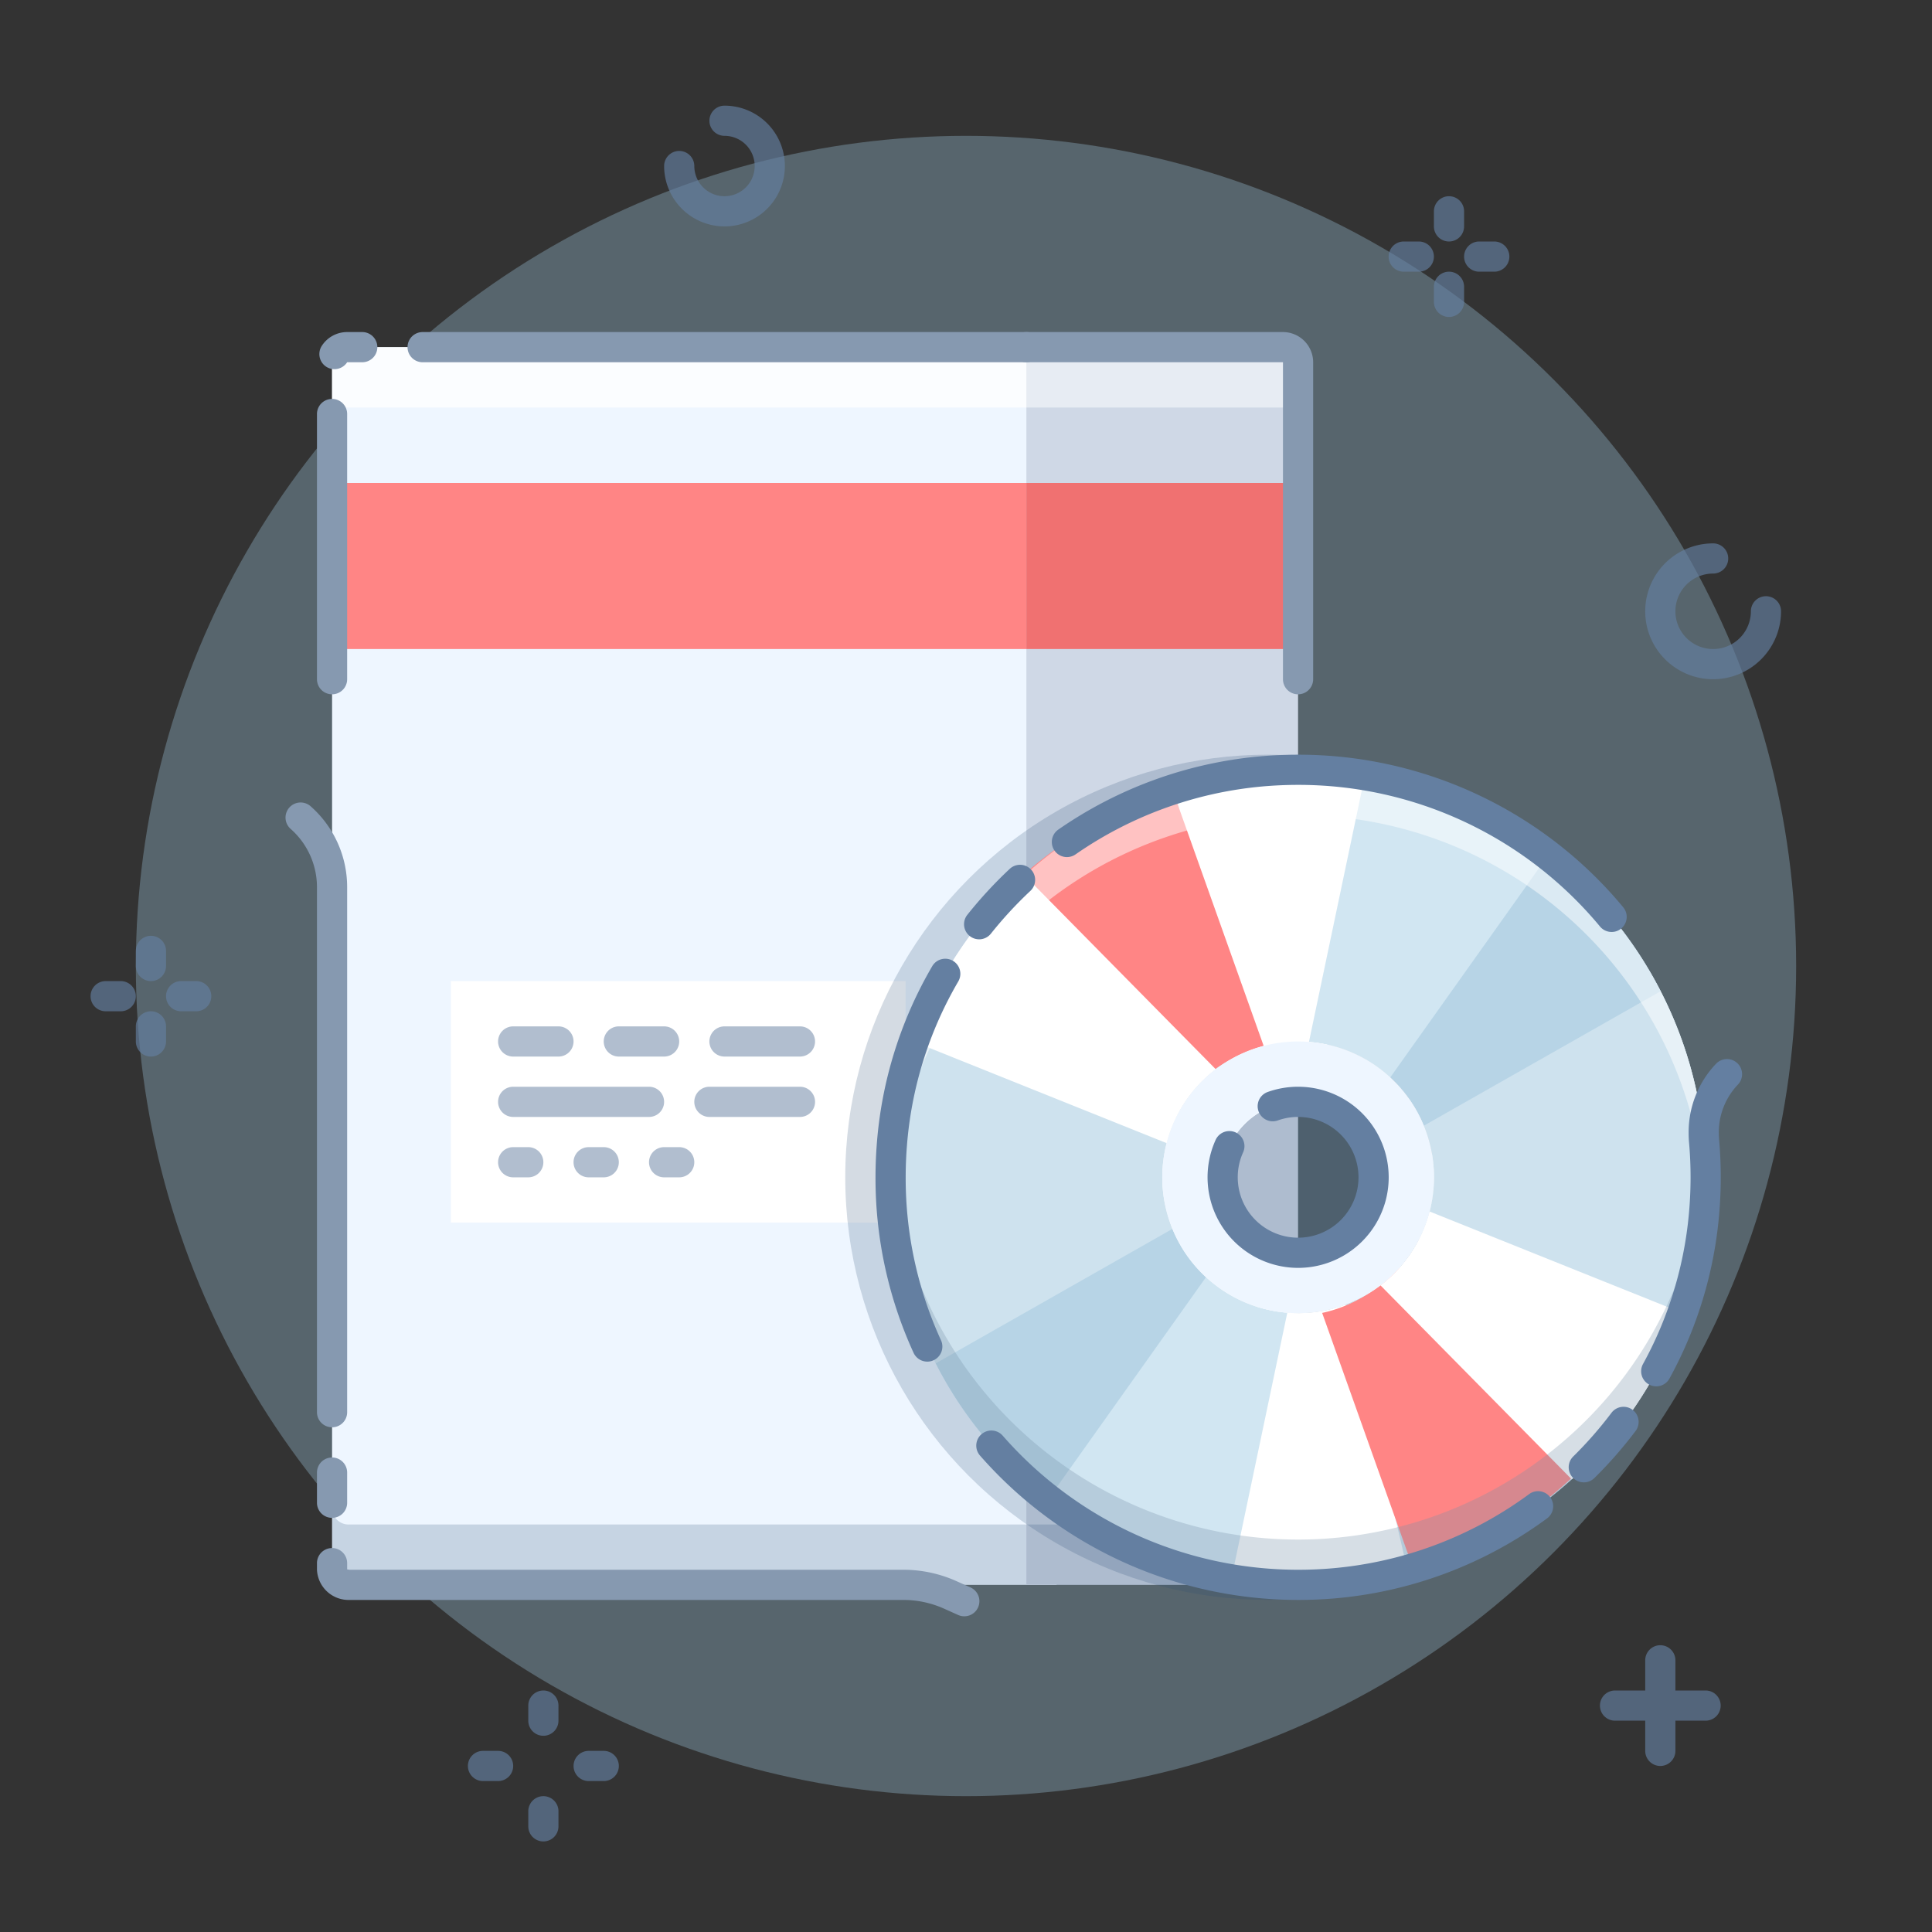 <?xml version="1.0" ?><svg height="128" id="STROKE_8" viewBox="0 0 128 128" width="128" xmlns="http://www.w3.org/2000/svg"><rect x="0" y="0" width="128" height="128" fill="#333333" stroke="none"/><title/><circle cx="64" cy="64" r="55" style="fill:#abdbf5;opacity:0.3"/><g style="opacity:0.65"><path d="M36,115a1.0 1,0,0,1-1-1v-1a1,1,0,0,1,2,0v1A1.0 1,0,0,1,36,115Z" style="fill:#647fa1"/><path d="M36,122a1.0 1,0,0,1-1-1v-1a1,1,0,0,1,2,0v1A1.0 1,0,0,1,36,122Z" style="fill:#647fa1"/><path d="M33,118H32a1,1,0,0,1,0-2h1a1,1,0,0,1,0,2Z" style="fill:#647fa1"/><path d="M40,118H39a1,1,0,0,1,0-2h1a1,1,0,0,1,0,2Z" style="fill:#647fa1"/><path d="M10,65a1.0 1,0,0,1-1-1V63a1,1,0,0,1,2,0v1A1.0 1,0,0,1,10,65Z" style="fill:#647fa1"/><path d="M10,70a1.0 1,0,0,1-1-1V68a1,1,0,0,1,2,0v1A1.0 1,0,0,1,10,70Z" style="fill:#647fa1"/><path d="M8,67H7a1,1,0,0,1,0-2H8a1,1,0,0,1,0,2Z" style="fill:#647fa1"/><path d="M13,67H12a1,1,0,0,1,0-2h1a1,1,0,0,1,0,2Z" style="fill:#647fa1"/><path d="M96,16a1.0 1,0,0,1-1-1V14a1,1,0,0,1,2,0v1A1.0 1,0,0,1,96,16Z" style="fill:#647fa1"/><path d="M96,21a1.0 1,0,0,1-1-1V19a1,1,0,0,1,2,0v1A1.0 1,0,0,1,96,21Z" style="fill:#647fa1"/><path d="M94,18H93a1,1,0,0,1,0-2h1a1,1,0,0,1,0,2Z" style="fill:#647fa1"/><path d="M99,18H98a1,1,0,0,1,0-2h1a1,1,0,0,1,0,2Z" style="fill:#647fa1"/><path d="M48,15a4.004,4.004,0,0,1-4-4,1,1,0,0,1,2,0,2,2,0,1,0,2-2,1,1,0,0,1,0-2,4,4,0,0,1,0,8Z" style="fill:#647fa1"/><path d="M110,117a1.0 1,0,0,1-1-1v-6a1,1,0,0,1,2,0v6A1.0 1,0,0,1,110,117Z" style="fill:#647fa1"/><path d="M113,114h-6a1,1,0,0,1,0-2h6a1,1,0,0,1,0,2Z" style="fill:#647fa1"/><path d="M113.5,45a4.5,4.5,0,0,1,0-9,1,1,0,0,1,0,2,2.5,2.5,0,1,0,2.5,2.5,1,1,0,0,1,2,0A4.505,4.505,0,0,1,113.5,45Z" style="fill:#647fa1"/></g><path d="M23.231,105H70v-82L23.044,23a1.022,1.022,0,0,0-1.043,1v80A1.134,1.134,0,0,0,23.231,105Z" style="fill:#eef6ff"/><path d="M68,105H84.821a1.101,1.101,0,0,0,1.179-1V24a1,1,0,0,0-1-1l-17.0 0Z" style="fill:#cfd8e6"/><path d="M84.821,101H68v4H84.821a1.101,1.101,0,0,0,1.179-1V100A1.101,1.101,0,0,1,84.821,101Z" style="fill:#2c4b75;opacity:0.2"/><path d="M84.999,23a1,1,0,0,1,1,1v4a1.0 1,0,0,0-1-1H67.999V23Z" style="fill:#fff;opacity:0.5"/><path d="M23,23a1,1,0,0,0-1,1v4a1.0 1,0,0,1,1-1H68V23Z" style="fill:#fff;opacity:0.75"/><path d="M22,100v4a1.101,1.101,0,0,0,1.179,1H68v-4H23.18A1.101,1.101,0,0,1,22,100Z" style="fill:#2c4b75;opacity:0.2"/><rect height="11" style="fill:#ff8585" width="46.002" x="21.998" y="32"/><rect height="16" style="fill:#fff" width="30.128" x="29.871" y="65"/><path d="M36.999,70h-3a1,1,0,0,1,0-2h3a1,1,0,0,1,0,2Z" style="fill:#647fa1;opacity:0.5"/><path d="M34.999,78.001h-1a1,1,0,0,1,0-2h1a1,1,0,0,1,0,2Z" style="fill:#647fa1;opacity:0.5"/><path d="M39.999,78.001h-1a1,1,0,0,1,0-2h1a1,1,0,0,1,0,2Z" style="fill:#647fa1;opacity:0.5"/><path d="M44.999,78.001h-1a1,1,0,0,1,0-2h1a1,1,0,0,1,0,2Z" style="fill:#647fa1;opacity:0.5"/><path d="M43.999,70h-3a1,1,0,0,1,0-2h3a1,1,0,0,1,0,2Z" style="fill:#647fa1;opacity:0.5"/><path d="M52.999,70h-5a1,1,0,0,1,0-2h5a1,1,0,0,1,0,2Z" style="fill:#647fa1;opacity:0.5"/><path d="M42.999,74h-9a1,1,0,0,1,0-2h9a1,1,0,0,1,0,2Z" style="fill:#647fa1;opacity:0.5"/><path d="M53,74H46.999a1,1,0,0,1,0-2H53a1,1,0,0,1,0,2Z" style="fill:#647fa1;opacity:0.5"/><rect height="11" style="fill:#f07171" width="18" x="68" y="32"/><circle cx="84" cy="78" r="28" style="fill:#2c4b75;opacity:0.2"/><path d="M86,46a1.0 1,0,0,1-1-1V24H68a1,1,0,0,1,0-2H85a2.002,2.002,0,0,1,2,2V45A1.0 1,0,0,1,86,46Z" style="fill:#8699b0"/><path d="M63.886,107.084a.995.995,0,0,1-.408-.088l-.922-.414A6.604,6.604,0,0,0,59.833,106H23.18A2.098,2.098,0,0,1,21,104v-.438a1,1,0,0,1,2,0v.426c.007-.029.068.012.18.012H59.833a8.603,8.603,0,0,1,3.541.757l.922.414a1,1,0,0,1-.41,1.913ZM22,100.562a1.0 1,0,0,1-1-1v-2a1,1,0,0,1,2,0v2A1.0 1,0,0,1,22,100.562Zm0-6a1.0 1,0,0,1-1-1V58.775A5.141,5.141,0,0,0,19.256,54.917a1,1,0,1,1,1.322-1.501A7.142,7.142,0,0,1,23,58.775V93.562A1.0 1,0,0,1,22,94.562Z" style="fill:#8699b0"/><path d="M22,46a1.0 1,0,0,1-1-1V27.429a1,1,0,0,1,2,0V45A1.0 1,0,0,1,22,46Zm.157-21.542a1,1,0,0,1-.839-1.542A1.996,1.996,0,0,1,23,22h1a1,1,0,0,1,0,2H23A1.001,1.001,0,0,1,22.157,24.458ZM68,24H28a1,1,0,0,1,0-2H68a1,1,0,0,1,0,2Z" style="fill:#8699b0"/><path d="M62.95,92.054a27,27,0,1,0,9-37.108A27,27,0,0,0,62.95,92.054ZM93.689,73.315a9,9,0,1,1-12.369-3A9,9,0,0,1,93.689,73.315Z" style="fill:#cee2ee"/><path d="M93.246,104.009,89.144,86.431a8.98,8.98,0,0,1-5.874.136l-3.259,17.753A26.961,26.961,0,0,0,93.246,104.009Z" style="fill:#fff"/><path d="M77.833,52.339l4.102,17.578a8.981,8.981,0,0,1,5.874-.136L91.068,52.028A26.961,26.961,0,0,0,77.833,52.339Z" style="fill:#fff"/><path d="M112.882,75.384l-18.034.988a9.015,9.015,0,0,1-.883,5.808l16.92,6.293A27.107,27.107,0,0,0,112.882,75.384Z" style="fill:#cee2ee"/><path d="M59.126,80.616l18.034-.988a9.014,9.014,0,0,1,.883-5.808L61.123,67.528A27.108,27.108,0,0,0,59.126,80.616Z" style="fill:#cee2ee"/><path d="M109.248,64.276,93.329,72.788c.123.173.247.344.359.528a8.958,8.958,0,0,1,1.306,5.107l17.989-1.447A26.86,26.86,0,0,0,109.248,64.276Z" style="fill:#cee2ee"/><path d="M62.76,91.724l15.918-8.512c-.123-.173-.247-.344-.359-.528a8.957,8.957,0,0,1-1.306-5.107L59.025,79.024A26.86,26.86,0,0,0,62.76,91.724Z" style="fill:#cee2ee"/><path d="M101.273,55.734,90.444,70.174a8.804,8.804,0,0,1,3.877,4.414l15.696-8.916c-.299-.582-.614-1.159-.959-1.727A26.89,26.89,0,0,0,101.273,55.734Z" style="fill:#b7d4e6"/><path d="M70.735,100.266,81.563,85.826a8.804,8.804,0,0,1-3.877-4.414L61.991,90.327c.299.582.614,1.159.959,1.727A26.89,26.89,0,0,0,70.735,100.266Z" style="fill:#b7d4e6"/><path d="M81.577,104.627,85.288,86.963a9,9,0,0,1-5.383-2.352L69.445,99.328A27.043,27.043,0,0,0,81.577,104.627Z" style="fill:#d1e6f2"/><path d="M90.431,51.373,86.72,69.037a9,9,0,0,1,5.383,2.352l10.46-14.717A27.043,27.043,0,0,0,90.431,51.373Z" style="fill:#d1e6f2"/><path d="M80.995,70.513a8.968,8.968,0,0,1,2.768-1.102L77.706,52.398a27.115,27.115,0,0,0-11.306,6.892L78.748,72.469A8.968,8.968,0,0,1,80.995,70.513Z" style="fill:#ff8585"/><path d="M90.365,85.882A8.968,8.968,0,0,1,87.596,86.984l6.058,17.013a27.115,27.115,0,0,0,11.306-6.892L92.613,83.926A8.968,8.968,0,0,1,90.365,85.882Z" style="fill:#ff8585"/><path d="M111.463,86.985,94.709,80.262a8.964,8.964,0,0,1-3.25,4.896L104.13,98.008A26.886,26.886,0,0,0,111.463,86.985Z" style="fill:#fff"/><path d="M60.545,69.015,77.299,75.738a8.964,8.964,0,0,1,3.25-4.896L67.878,57.992A26.886,26.886,0,0,0,60.545,69.015Z" style="fill:#fff"/><path d="M78.319,82.685a9,9,0,1,0,3-12.369A9,9,0,0,0,78.319,82.685Zm11.954-7.287a5,5,0,1,1-6.872-1.667A5,5,0,0,1,90.273,75.397Z" style="fill:#fff"/><g style="opacity:0.5"><path d="M86.004,54A26.999,26.999,0,0,1,112.96,79.5c.027-.497.044-.996.044-1.5a27,27,0,1,0-54,0c0,.504.016,1.003.044,1.5A26.999,26.999,0,0,1,86.004,54Z" style="fill:#fff"/></g><g style="opacity:0.3"><path d="M86.004,102A26.999,26.999,0,0,0,112.96,76.5c.027.497.044.996.044,1.5a27,27,0,1,1-54,0c0-.504.016-1.003.044-1.5A26.999,26.999,0,0,0,86.004,102Z" style="fill:#7690a8"/></g><path d="M86.004,69a9,9,0,1,0,9,9A9,9,0,0,0,86.004,69Zm0,14a5,5,0,1,1,5-5A5,5,0,0,1,86.004,83Z" style="fill:#eef6ff"/><path d="M86.005,106A28.015,28.015,0,0,1,64.938,96.446a1,1,0,1,1,1.504-1.318,26.014,26.014,0,0,0,19.562,8.873c.702,0,1.413-.028,2.111-.084a25.718,25.718,0,0,0,13.182-4.92 1.0 1,0,1,1,1.182,1.613,27.719,27.719,0,0,1-14.205,5.301C87.523,105.97,86.76,106,86.005,106Zm18.925-7.79a1,1,0,0,1-.702-1.712,26.216,26.216,0,0,0,2.536-2.895,1,1,0,0,1,1.598,1.204,28.388,28.388,0,0,1-2.729,3.116A.998.998,0,0,1,104.93,98.211Zm4.8-6.361a1.0 1,0,0,1-.877-1.479A25.476,25.476,0,0,0,111.954,79.627q.051-.821.051-1.629c0-.773-.034-1.548-.102-2.303-.019-.208-.027-.415-.027-.621a6.569,6.569,0,0,1,1.822-4.603,1,1,0,0,1,1.438,1.391,4.579,4.579,0,0,0-1.26,3.212c0,.147.007.296.02.445.072.812.109,1.646.109,2.479q0,.87-.055,1.752a27.47,27.47,0,0,1-3.342,11.579A.999.999,0,0,1,109.729,91.85ZM61.436,90.211a1.0 1,0,0,1-.91-.584,27.758,27.758,0,0,1-2.521-11.626c0-.756.03-1.52.09-2.271A27.451,27.451,0,0,1,61.752,64.031a1,1,0,1,1,1.73,1.003A25.461,25.461,0,0,0,60.088,75.888c-.056.7-.084,1.411-.084,2.114a25.77,25.77,0,0,0,2.34,10.794,1,1,0,0,1-.908,1.416Zm3.433-27.979a1,1,0,0,1-.781-1.623,28.512,28.512,0,0,1,2.809-3.044,1,1,0,0,1,1.367,1.46A26.622,26.622,0,0,0,65.651,61.856.998.998,0,0,1,64.868,62.233Zm41.905-.487a.996.996,0,0,1-.77-.361A25.943,25.943,0,0,0,86.003,52c-.789,0-1.59.036-2.38.106a25.742,25.742,0,0,0-12.366,4.5,1,1,0,0,1-1.141-1.644,27.752,27.752,0,0,1,13.329-4.848c.85-.076,1.71-.114,2.558-.114A27.935,27.935,0,0,1,107.541,60.107a.999.999,0,0,1-.768,1.639Z" style="fill:#647fa1"/><path d="M86.004,84a6.002,6.002,0,0,1-5.458-8.495,1,1,0,0,1,1.818.833A3.959,3.959,0,0,0,82.004,78a4,4,0,1,0,4-4H86.001a3.98,3.98,0,0,0-1.342.231,1,1,0,0,1-.672-1.884A5.967,5.967,0,0,1,86,72h.005a6,6,0,0,1-.001,12Z" style="fill:#647fa1"/></svg>